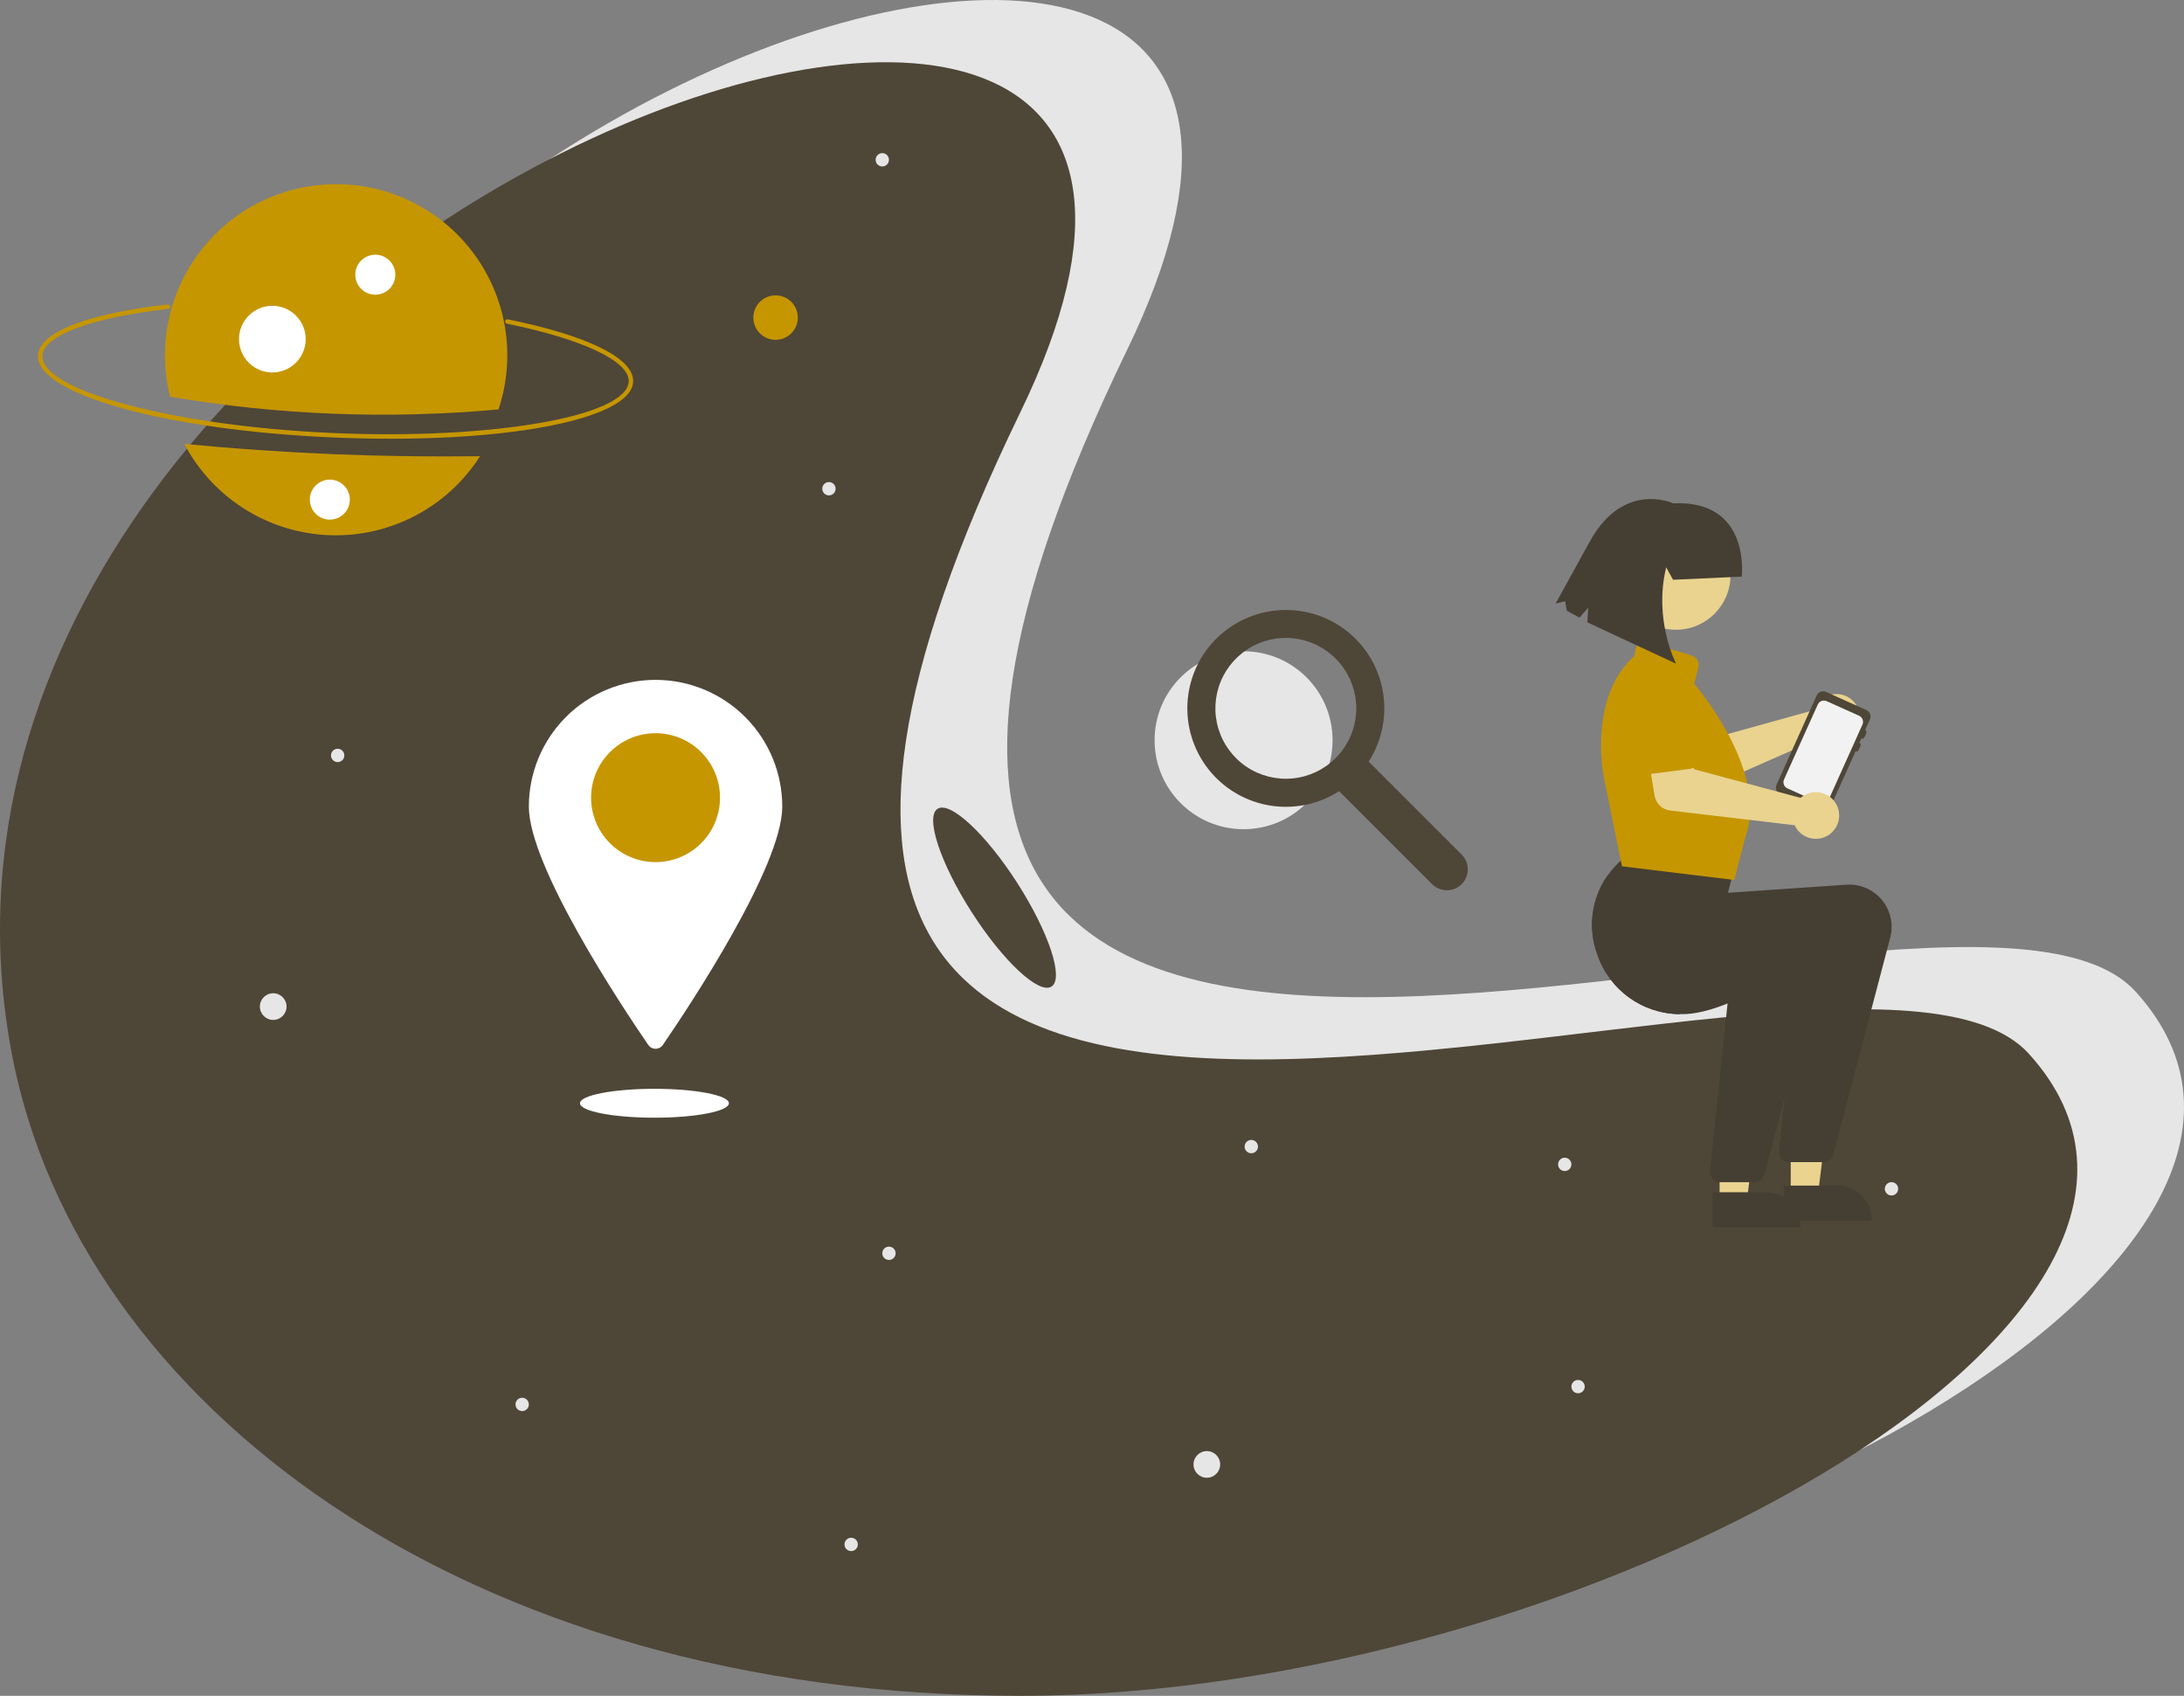 <svg width="608" height="472" viewBox="0 0 608 472" fill="none" xmlns="http://www.w3.org/2000/svg">
<rect x="0" y="0" width="608" height="472" fill="#808080" stroke="none"/>
<g clip-path="url(#clip0)">
<path d="M346.198 230.794C359.879 230.794 370.97 219.707 370.97 206.031C370.97 192.356 359.879 181.269 346.198 181.269C332.517 181.269 321.426 192.356 321.426 206.031C321.426 219.707 332.517 230.794 346.198 230.794Z" fill="#E6E6E6"/>
<path d="M406.91 237.853L381.022 211.975C383.007 208.89 384.351 205.438 384.977 201.824C385.602 198.21 385.495 194.507 384.663 190.935C383.83 187.362 382.289 183.993 380.13 181.028C377.971 178.062 375.239 175.559 372.095 173.668C366.175 170.133 359.142 168.949 352.39 170.351C345.638 171.753 339.659 175.639 335.637 181.238C331.936 186.426 330.159 192.739 330.61 199.095C331.062 205.45 333.714 211.449 338.111 216.061C342.508 220.673 348.375 223.61 354.704 224.367C361.032 225.124 367.427 223.653 372.788 220.207L398.675 246.084C399.767 247.175 401.248 247.787 402.792 247.787C404.335 247.787 405.816 247.173 406.907 246.082C407.999 244.991 408.612 243.511 408.613 241.968C408.613 240.425 408.001 238.944 406.91 237.853V237.853ZM371.821 211.009C368.613 214.216 364.393 216.211 359.878 216.656C355.364 217.1 350.835 215.966 347.063 213.447C343.291 210.928 340.51 207.179 339.193 202.84C337.876 198.501 338.106 193.839 339.841 189.65C341.577 185.461 344.713 182.003 348.713 179.865C352.714 177.727 357.332 177.043 361.781 177.927C366.231 178.812 370.235 181.211 373.113 184.716C375.991 188.222 377.564 192.616 377.564 197.15C377.567 199.725 377.061 202.274 376.076 204.653C375.09 207.031 373.644 209.191 371.821 211.009V211.009Z" fill="#4E4637"/>
<path d="M594.562 276.023C660.766 349.208 468.853 454.679 313.784 454.679C158.714 454.679 51.43 372.958 33.005 276.023C-11.669 40.988 413.638 -108.399 313.784 97.366C168.234 397.293 542.426 218.388 594.562 276.023Z" fill="#E6E6E6"/>
<path d="M564.858 293.343C631.061 366.529 439.149 472 284.079 472C129.01 472 21.726 390.279 3.301 293.343C-41.373 58.309 383.934 -91.079 284.079 114.687C138.53 414.614 512.721 235.708 564.858 293.343Z" fill="#4E4637"/>
<path d="M92.574 121.756C46.12 119.711 10.101 109.695 10.574 98.952C10.858 92.511 24.005 87.332 46.644 84.743C46.725 84.733 46.807 84.739 46.886 84.761C46.965 84.783 47.038 84.821 47.102 84.871C47.166 84.922 47.22 84.985 47.259 85.056C47.299 85.127 47.324 85.206 47.334 85.287C47.343 85.368 47.336 85.45 47.313 85.528C47.291 85.606 47.253 85.68 47.202 85.743C47.151 85.807 47.088 85.86 47.016 85.899C46.945 85.939 46.866 85.963 46.785 85.972C25.459 88.411 12.057 93.406 11.811 99.006C11.383 108.721 48.393 118.573 92.629 120.52C136.865 122.467 174.598 115.905 175.026 106.19C175.273 100.566 162.28 94.396 141.115 90.089C141.035 90.073 140.959 90.041 140.891 89.996C140.824 89.95 140.766 89.892 140.721 89.824C140.676 89.756 140.645 89.68 140.629 89.6C140.613 89.521 140.614 89.438 140.63 89.359C140.646 89.279 140.678 89.203 140.724 89.136C140.769 89.068 140.828 89.01 140.896 88.966C140.964 88.921 141.04 88.89 141.12 88.874C141.2 88.859 141.282 88.86 141.362 88.876C163.826 93.448 176.547 99.778 176.262 106.244C175.789 116.987 139.029 123.801 92.574 121.756Z" fill="#C69600"/>
<path d="M51.316 123.555C55.202 130.935 60.959 137.165 68.01 141.622C75.061 146.079 83.16 148.607 91.496 148.953C99.832 149.299 108.112 147.451 115.509 143.593C122.905 139.735 129.159 134.003 133.643 126.971C106.159 127.341 78.675 126.201 51.316 123.555V123.555Z" fill="#C69600"/>
<path d="M138.782 113.959C141.121 106.946 141.795 99.486 140.751 92.168C139.706 84.85 136.972 77.875 132.765 71.796C128.558 65.717 122.993 60.7 116.511 57.143C110.029 53.585 102.807 51.585 95.418 51.299C88.029 51.014 80.674 52.452 73.937 55.499C67.2 58.547 61.265 63.119 56.601 68.856C51.937 74.593 48.674 81.336 47.068 88.551C45.462 95.767 45.558 103.257 47.349 110.429C77.546 115.553 108.28 116.74 138.782 113.959V113.959Z" fill="#C69600"/>
<path d="M104.481 82.027C107.556 82.027 110.05 79.534 110.05 76.459C110.05 73.385 107.556 70.892 104.481 70.892C101.405 70.892 98.911 73.385 98.911 76.459C98.911 79.534 101.405 82.027 104.481 82.027Z" fill="white"/>
<path d="M75.816 103.672C80.942 103.672 85.099 99.517 85.099 94.393C85.099 89.268 80.942 85.114 75.816 85.114C70.689 85.114 66.533 89.268 66.533 94.393C66.533 99.517 70.689 103.672 75.816 103.672Z" fill="white"/>
<path d="M215.915 94.583C219.333 94.583 222.104 91.813 222.104 88.397C222.104 84.98 219.333 82.211 215.915 82.211C212.498 82.211 209.727 84.98 209.727 88.397C209.727 91.813 212.498 94.583 215.915 94.583Z" fill="#C69600"/>
<path d="M76.058 283.874C78.109 283.874 79.771 282.212 79.771 280.163C79.771 278.113 78.109 276.451 76.058 276.451C74.007 276.451 72.345 278.113 72.345 280.163C72.345 282.212 74.007 283.874 76.058 283.874Z" fill="#E6E6E6"/>
<path d="M335.97 411.306C338.021 411.306 339.683 409.644 339.683 407.594C339.683 405.544 338.021 403.882 335.97 403.882C333.919 403.882 332.257 405.544 332.257 407.594C332.257 409.644 333.919 411.306 335.97 411.306Z" fill="#E6E6E6"/>
<path d="M94.004 212.117C95.03 212.117 95.861 211.286 95.861 210.261C95.861 209.236 95.03 208.405 94.004 208.405C92.979 208.405 92.148 209.236 92.148 210.261C92.148 211.286 92.979 212.117 94.004 212.117Z" fill="#E6E6E6"/>
<path d="M247.476 350.683C248.501 350.683 249.333 349.852 249.333 348.827C249.333 347.802 248.501 346.971 247.476 346.971C246.451 346.971 245.62 347.802 245.62 348.827C245.62 349.852 246.451 350.683 247.476 350.683Z" fill="#E6E6E6"/>
<path d="M526.572 332.743C527.597 332.743 528.428 331.913 528.428 330.888C528.428 329.863 527.597 329.032 526.572 329.032C525.546 329.032 524.715 329.863 524.715 330.888C524.715 331.913 525.546 332.743 526.572 332.743Z" fill="#E6E6E6"/>
<path d="M439.316 387.799C440.341 387.799 441.172 386.968 441.172 385.943C441.172 384.918 440.341 384.087 439.316 384.087C438.29 384.087 437.459 384.918 437.459 385.943C437.459 386.968 438.29 387.799 439.316 387.799Z" fill="#E6E6E6"/>
<path d="M348.347 320.99C349.372 320.99 350.203 320.159 350.203 319.134C350.203 318.109 349.372 317.278 348.347 317.278C347.321 317.278 346.49 318.109 346.49 319.134C346.49 320.159 347.321 320.99 348.347 320.99Z" fill="#E6E6E6"/>
<path d="M230.767 137.885C231.793 137.885 232.624 137.054 232.624 136.029C232.624 135.004 231.793 134.173 230.767 134.173C229.742 134.173 228.911 135.004 228.911 136.029C228.911 137.054 229.742 137.885 230.767 137.885Z" fill="#E6E6E6"/>
<path d="M245.62 46.332C246.645 46.332 247.476 45.501 247.476 44.476C247.476 43.451 246.645 42.62 245.62 42.62C244.594 42.62 243.763 43.451 243.763 44.476C243.763 45.501 244.594 46.332 245.62 46.332Z" fill="#E6E6E6"/>
<path d="M236.956 431.719C237.981 431.719 238.812 430.889 238.812 429.864C238.812 428.839 237.981 428.008 236.956 428.008C235.931 428.008 235.099 428.839 235.099 429.864C235.099 430.889 235.931 431.719 236.956 431.719Z" fill="#E6E6E6"/>
<path d="M145.368 392.748C146.393 392.748 147.224 391.917 147.224 390.892C147.224 389.867 146.393 389.036 145.368 389.036C144.343 389.036 143.511 389.867 143.511 390.892C143.511 391.917 144.343 392.748 145.368 392.748Z" fill="#E6E6E6"/>
<path d="M435.603 325.939C436.628 325.939 437.459 325.108 437.459 324.083C437.459 323.058 436.628 322.227 435.603 322.227C434.577 322.227 433.746 323.058 433.746 324.083C433.746 325.108 434.577 325.939 435.603 325.939Z" fill="#E6E6E6"/>
<path d="M91.819 144.628C94.895 144.628 97.389 142.135 97.389 139.06C97.389 135.986 94.895 133.493 91.819 133.493C88.743 133.493 86.25 135.986 86.25 139.06C86.25 142.135 88.743 144.628 91.819 144.628Z" fill="white"/>
<path d="M217.772 224.489C217.772 241.117 192.053 279.863 184.537 290.831C184.311 291.163 184.006 291.434 183.651 291.622C183.296 291.809 182.9 291.907 182.498 291.907C182.096 291.907 181.701 291.809 181.345 291.622C180.99 291.434 180.686 291.163 180.459 290.831C172.943 279.863 147.224 241.117 147.224 224.489C147.224 219.858 148.137 215.273 149.91 210.995C151.682 206.717 154.28 202.83 157.556 199.556C160.831 196.282 164.72 193.685 169 191.913C173.279 190.141 177.866 189.229 182.498 189.229C187.13 189.229 191.717 190.141 195.997 191.913C200.276 193.685 204.165 196.282 207.441 199.556C210.716 202.83 213.314 206.717 215.087 210.995C216.86 215.273 217.772 219.858 217.772 224.489V224.489Z" fill="white"/>
<path d="M182.498 239.953C192.41 239.953 200.444 231.922 200.444 222.014C200.444 212.106 192.41 204.075 182.498 204.075C172.587 204.075 164.552 212.106 164.552 222.014C164.552 231.922 172.587 239.953 182.498 239.953Z" fill="#C69600"/>
<path d="M182.189 311.093C193.638 311.093 202.92 309.292 202.92 307.072C202.92 304.851 193.638 303.051 182.189 303.051C170.739 303.051 161.458 304.851 161.458 307.072C161.458 309.292 170.739 311.093 182.189 311.093Z" fill="white"/>
<path d="M505.499 196.665C505.343 196.969 505.21 197.285 505.103 197.61L475.533 205.823L470.204 200.611L461.283 207.621L469.819 217.766C470.509 218.585 471.446 219.159 472.49 219.401C473.533 219.643 474.627 219.54 475.607 219.107L507.549 205.013C508.633 205.765 509.92 206.169 511.239 206.172C512.558 206.175 513.847 205.776 514.934 205.029C516.021 204.282 516.855 203.222 517.324 201.989C517.794 200.757 517.877 199.411 517.562 198.13C517.248 196.85 516.551 195.695 515.564 194.82C514.577 193.945 513.347 193.391 512.037 193.232C510.728 193.073 509.401 193.316 508.233 193.929C507.065 194.543 506.112 195.497 505.499 196.665H505.499Z" fill="#E9D38F"/>
<path d="M474.491 206.305L463.392 214.94C463.076 215.186 462.711 215.36 462.322 215.452C461.932 215.544 461.527 215.551 461.135 215.473C460.743 215.394 460.372 215.232 460.048 214.998C459.724 214.763 459.454 214.461 459.257 214.113L452.359 201.909C451.11 200.287 450.556 198.236 450.818 196.206C451.08 194.176 452.136 192.333 453.756 191.08C455.376 189.828 457.426 189.268 459.457 189.525C461.489 189.781 463.336 190.833 464.593 192.448L474.704 202.095C474.993 202.371 475.22 202.706 475.368 203.078C475.516 203.45 475.582 203.849 475.562 204.248C475.541 204.648 475.435 205.038 475.251 205.393C475.066 205.748 474.807 206.059 474.491 206.305V206.305Z" fill="#C69600"/>
<path d="M508.335 192.58L519.59 197.642C520.062 197.854 520.429 198.245 520.613 198.728C520.796 199.211 520.78 199.747 520.568 200.218L519.235 203.179C519.392 203.25 519.514 203.38 519.575 203.541C519.637 203.702 519.631 203.88 519.561 204.037L519.028 205.222C518.957 205.378 518.827 205.501 518.666 205.562C518.505 205.623 518.326 205.617 518.169 205.547L517.636 206.732C517.793 206.803 517.915 206.933 517.976 207.094C518.037 207.255 518.032 207.433 517.962 207.59L517.429 208.775C517.358 208.931 517.228 209.054 517.067 209.115C516.906 209.176 516.727 209.17 516.57 209.1L509.374 225.089C509.162 225.56 508.771 225.928 508.288 226.111C507.805 226.294 507.269 226.278 506.797 226.066L495.542 221.004C495.071 220.792 494.703 220.402 494.519 219.919C494.336 219.436 494.352 218.899 494.564 218.428L505.758 193.557C505.97 193.086 506.361 192.719 506.844 192.535C507.327 192.352 507.864 192.368 508.335 192.58V192.58Z" fill="#4E4637"/>
<path d="M497.586 219.429L506.615 223.494C507.067 223.696 507.581 223.711 508.045 223.536C508.509 223.361 508.884 223.009 509.09 222.559L513.26 213.286L514.709 210.072L518.483 201.682C518.684 201.231 518.699 200.718 518.524 200.256C518.349 199.794 517.998 199.419 517.547 199.215L514.709 197.936L508.512 195.15C508.059 194.948 507.545 194.934 507.083 195.11C506.62 195.287 506.246 195.64 506.043 196.092L502.393 204.202L498.235 213.435L496.65 216.961C496.448 217.413 496.433 217.926 496.608 218.388C496.783 218.851 497.135 219.225 497.586 219.429V219.429Z" fill="#F2F2F2"/>
<path d="M478.719 334.318L486.305 334.317L489.915 305.065L478.717 305.065L478.719 334.318Z" fill="#E9D38F"/>
<path d="M476.784 331.841L491.725 331.841H491.725C492.976 331.841 494.214 332.087 495.369 332.565C496.524 333.044 497.574 333.745 498.458 334.628C499.342 335.512 500.044 336.562 500.522 337.716C501.001 338.871 501.247 340.109 501.247 341.359V341.668L476.784 341.669L476.784 331.841Z" fill="#453E32"/>
<path d="M498.521 332.462L506.108 332.461L509.718 303.209L498.52 303.21L498.521 332.462Z" fill="#E9D38F"/>
<path d="M496.586 329.986L511.527 329.985H511.528C512.778 329.985 514.017 330.231 515.172 330.71C516.327 331.188 517.377 331.889 518.261 332.773C519.145 333.657 519.846 334.706 520.325 335.861C520.804 337.015 521.05 338.253 521.05 339.503V339.812L496.587 339.813L496.586 329.986Z" fill="#453E32"/>
<path d="M444.687 265.675C446.304 270.465 449.37 274.634 453.461 277.605C457.552 280.576 462.466 282.203 467.522 282.26L467.906 282.266C471.823 282.377 476.421 281.115 480.933 279.303C489.844 275.721 498.402 269.987 500.673 268.409L496.824 305.395L495.265 320.39C495.226 320.778 495.268 321.17 495.389 321.54C495.51 321.911 495.708 322.252 495.969 322.542C496.23 322.831 496.549 323.063 496.906 323.222C497.262 323.381 497.647 323.464 498.037 323.464H507.648C508.264 323.465 508.863 323.261 509.351 322.885C509.839 322.509 510.189 321.982 510.346 321.386L526.213 260.98C526.689 259.172 526.727 257.276 526.325 255.451C525.922 253.625 525.09 251.921 523.898 250.48C522.706 249.04 521.188 247.904 519.47 247.166C517.751 246.428 515.882 246.11 514.016 246.239L481.056 248.496L483.358 239.292L453.939 237.337L453.852 237.399C453.147 237.912 452.46 238.45 451.804 239.013C450.164 240.4 448.71 241.993 447.478 243.752C445.275 246.908 443.87 250.552 443.384 254.37C442.898 258.188 443.345 262.067 444.687 265.675Z" fill="#453E32"/>
<path d="M444.687 265.675C446.304 270.465 449.37 274.634 453.461 277.605C457.552 280.576 462.466 282.203 467.522 282.26C472.358 279.813 477.024 277.046 481.489 273.976L480.933 279.303L476.081 325.957C476.042 326.345 476.084 326.737 476.205 327.108C476.327 327.478 476.524 327.819 476.785 328.109C477.046 328.399 477.365 328.63 477.722 328.789C478.078 328.948 478.463 329.031 478.853 329.032H488.464C489.08 329.032 489.679 328.828 490.167 328.452C490.655 328.076 491.005 327.549 491.162 326.953L496.824 305.395L507.029 266.547C507.505 264.739 507.543 262.844 507.141 261.018C506.738 259.192 505.907 257.488 504.715 256.048C503.522 254.607 502.004 253.471 500.286 252.733C498.567 251.996 496.698 251.678 494.832 251.806L461.872 254.064L464.174 244.859L447.478 243.752C445.275 246.908 443.87 250.552 443.384 254.37C442.898 258.188 443.345 262.067 444.687 265.675V265.675Z" fill="#453E32"/>
<path d="M451.762 241.147L451.541 241.121L446.407 215.891C446.363 215.672 442.167 193.91 455.032 182.533L455.256 180.976C455.313 180.578 455.456 180.197 455.675 179.859C455.894 179.521 456.184 179.235 456.524 179.02C456.865 178.804 457.248 178.666 457.647 178.613C458.046 178.56 458.452 178.595 458.837 178.714L470.957 182.472C471.643 182.683 472.221 183.151 472.569 183.779C472.917 184.406 473.009 185.144 472.825 185.838L471.647 190.318C473.281 192.235 492.511 215.378 485.812 233.208L482.812 244.932L451.762 241.147Z" fill="#C69600"/>
<path d="M502.086 221.457C501.796 221.639 501.521 221.844 501.264 222.069L471.623 214.115L469.685 206.918L458.438 208.422L460.629 221.496C460.806 222.552 461.321 223.522 462.097 224.261C462.873 225 463.867 225.467 464.931 225.593L499.606 229.687C500.157 230.885 501.059 231.887 502.194 232.56C503.328 233.233 504.641 233.545 505.957 233.454C507.273 233.363 508.53 232.873 509.561 232.051C510.592 231.228 511.348 230.111 511.728 228.849C512.109 227.586 512.096 226.238 511.691 224.983C511.286 223.728 510.508 222.626 509.462 221.823C508.415 221.021 507.149 220.556 505.831 220.49C504.514 220.425 503.207 220.762 502.086 221.457H502.086Z" fill="#E9D38F"/>
<path d="M470.481 214L456.531 215.796C456.135 215.848 455.731 215.813 455.349 215.694C454.967 215.575 454.615 215.375 454.317 215.108C454.019 214.841 453.782 214.513 453.622 214.147C453.463 213.78 453.384 213.383 453.391 212.983L453.658 198.969C453.407 196.937 453.973 194.89 455.231 193.275C456.489 191.66 458.336 190.61 460.368 190.354C462.399 190.098 464.449 190.659 466.068 191.912C467.687 193.165 468.743 195.008 469.004 197.039L472.805 210.483C472.914 210.868 472.938 211.272 472.877 211.667C472.815 212.063 472.669 212.44 472.449 212.774C472.228 213.108 471.938 213.39 471.599 213.602C471.259 213.813 470.878 213.949 470.481 214V214Z" fill="#C69600"/>
<path d="M466.554 175.289C474.949 175.289 481.754 168.487 481.754 160.096C481.754 151.705 474.949 144.902 466.554 144.902C458.16 144.902 451.355 151.705 451.355 160.096C451.355 168.487 458.16 175.289 466.554 175.289Z" fill="#E9D38F"/>
<path d="M465.755 161.365L463.852 157.901C460.247 172.582 466.614 184.731 466.614 184.731L441.902 173.225L442.138 169.142L439.693 171.916L436.179 169.981L435.715 167.333L433.063 167.989L442.744 150.429C452.139 133.719 465.799 140.098 465.799 140.098C487.529 139.066 484.875 160.497 484.875 160.497L465.755 161.365Z" fill="#453E32"/>
<path d="M292.735 274.588C296.239 272.342 291.978 259.447 283.216 245.785C274.455 232.123 264.511 222.869 261.007 225.114C257.503 227.36 261.764 240.256 270.526 253.917C279.287 267.579 289.231 276.834 292.735 274.588Z" fill="#4E4637"/>
</g>
<defs>
<clipPath id="clip0">
<rect width="608" height="472" fill="white"/>
</clipPath>
</defs>
</svg>

